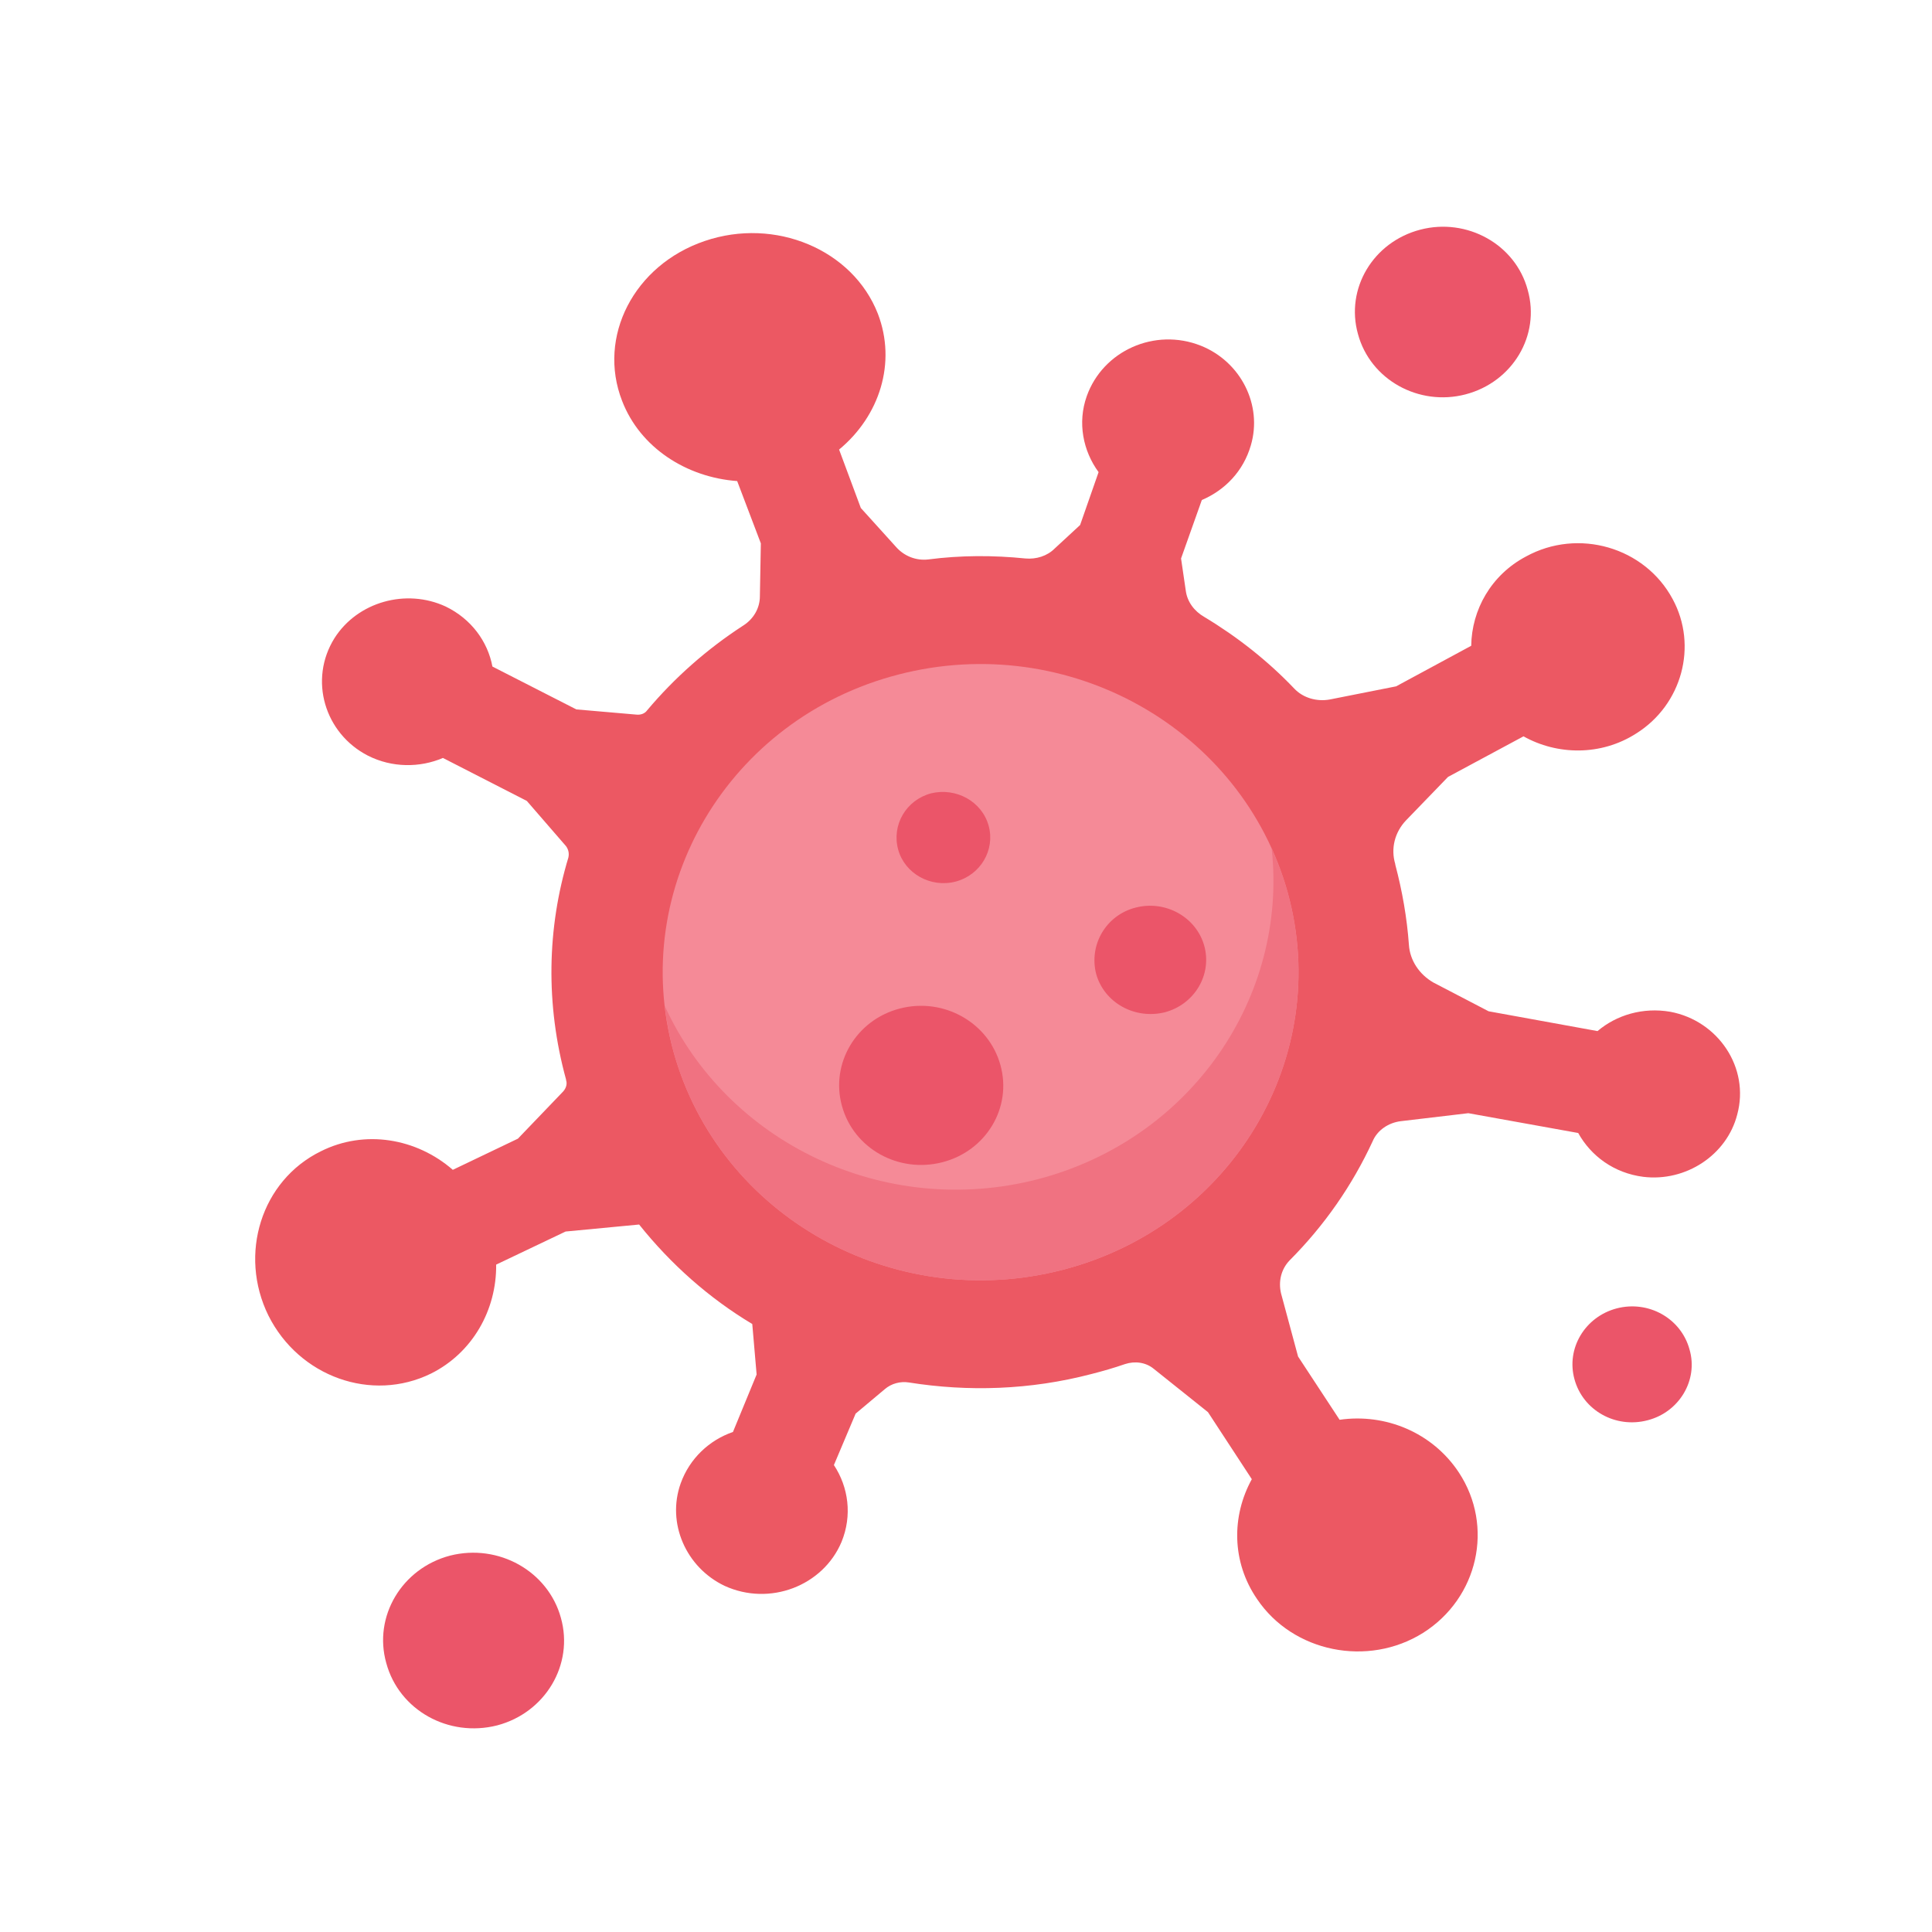<?xml version="1.0" encoding="UTF-8"?>
<svg xmlns="http://www.w3.org/2000/svg" xmlns:xlink="http://www.w3.org/1999/xlink" width="16px" height="16px" viewBox="0 0 16 16" version="1.1">
<g id="surface1">
<path style=" stroke:none;fill-rule:nonzero;fill:rgb(92.549%,34.51%,38.824%);fill-opacity:1;" d="M 5.836 1.996 C 6.418 1.797 7.062 2.066 7.27 2.598 C 7.426 3.004 7.285 3.445 6.949 3.723 L 7.129 4.207 L 7.422 4.531 C 7.488 4.605 7.586 4.645 7.688 4.633 C 7.957 4.598 8.227 4.598 8.492 4.625 C 8.582 4.633 8.672 4.605 8.734 4.543 L 8.945 4.348 L 9.098 3.91 C 8.969 3.734 8.922 3.5 9 3.281 C 9.133 2.906 9.562 2.711 9.945 2.863 C 10.277 2.996 10.457 3.355 10.359 3.688 C 10.297 3.902 10.145 4.059 9.953 4.141 L 9.781 4.625 L 9.82 4.891 C 9.832 4.984 9.891 5.062 9.973 5.109 C 10.246 5.273 10.5 5.473 10.719 5.703 C 10.793 5.781 10.906 5.812 11.012 5.793 L 11.562 5.684 L 12.184 5.348 C 12.188 5.051 12.348 4.762 12.637 4.609 C 13.07 4.371 13.621 4.531 13.852 4.961 C 14.062 5.348 13.93 5.836 13.551 6.074 C 13.258 6.262 12.895 6.254 12.617 6.098 L 11.992 6.434 L 11.645 6.793 C 11.551 6.891 11.516 7.027 11.555 7.156 C 11.555 7.156 11.555 7.16 11.555 7.16 C 11.613 7.379 11.652 7.602 11.668 7.824 C 11.676 7.953 11.754 8.07 11.871 8.137 L 12.328 8.375 L 13.23 8.539 C 13.387 8.406 13.605 8.34 13.832 8.379 C 14.23 8.453 14.492 8.844 14.387 9.23 C 14.301 9.566 13.961 9.789 13.609 9.746 C 13.367 9.715 13.176 9.574 13.07 9.383 L 12.16 9.219 L 11.602 9.285 C 11.5 9.297 11.406 9.359 11.367 9.453 C 11.199 9.816 10.969 10.148 10.68 10.438 C 10.609 10.512 10.586 10.613 10.609 10.711 L 10.75 11.234 L 11.094 11.758 C 11.473 11.703 11.863 11.863 12.082 12.195 C 12.375 12.641 12.242 13.234 11.785 13.523 C 11.328 13.809 10.707 13.684 10.41 13.242 C 10.199 12.934 10.199 12.555 10.367 12.25 L 10.004 11.695 L 9.555 11.336 C 9.488 11.281 9.398 11.27 9.316 11.297 C 9.227 11.328 9.133 11.355 9.039 11.379 C 8.531 11.512 8.016 11.527 7.527 11.449 C 7.457 11.438 7.383 11.457 7.328 11.504 L 7.086 11.707 L 6.906 12.133 C 7.027 12.316 7.059 12.551 6.969 12.77 C 6.816 13.133 6.375 13.305 6 13.133 C 5.68 12.98 5.52 12.613 5.637 12.285 C 5.711 12.078 5.875 11.926 6.07 11.859 L 6.266 11.383 L 6.23 10.965 C 5.871 10.75 5.555 10.469 5.293 10.141 L 4.684 10.199 L 4.109 10.473 C 4.113 10.848 3.914 11.203 3.57 11.375 C 3.078 11.617 2.477 11.402 2.223 10.895 C 1.973 10.387 2.164 9.777 2.656 9.535 C 3.02 9.352 3.449 9.426 3.75 9.688 L 4.289 9.43 L 4.664 9.039 C 4.688 9.012 4.699 8.977 4.688 8.945 L 4.688 8.941 C 4.516 8.316 4.531 7.684 4.707 7.102 C 4.715 7.066 4.707 7.035 4.688 7.008 L 4.363 6.633 L 3.668 6.277 C 3.477 6.359 3.246 6.359 3.047 6.258 C 2.688 6.074 2.555 5.629 2.77 5.285 C 2.961 4.984 3.363 4.871 3.691 5.023 C 3.902 5.125 4.039 5.312 4.078 5.52 L 4.773 5.875 L 5.27 5.918 C 5.305 5.922 5.34 5.91 5.359 5.883 C 5.586 5.613 5.855 5.375 6.156 5.18 C 6.242 5.125 6.293 5.035 6.293 4.938 L 6.301 4.5 L 6.105 3.984 C 5.684 3.953 5.301 3.707 5.152 3.32 C 4.945 2.789 5.25 2.195 5.836 1.996 Z M 5.836 1.996 "/>
<path style=" stroke:none;fill-rule:nonzero;fill:rgb(96.078%,54.118%,59.216%);fill-opacity:1;" d="M 10.664 7.391 C 10.285 6.031 8.844 5.223 7.441 5.586 C 6.035 5.949 5.203 7.352 5.578 8.711 C 5.957 10.074 7.398 10.879 8.801 10.516 C 10.207 10.152 11.039 8.75 10.664 7.391 Z M 10.664 7.391 "/>
<path style=" stroke:none;fill-rule:nonzero;fill:rgb(94.118%,44.706%,50.588%);fill-opacity:1;" d="M 8.594 9.766 C 7.32 10.094 6.02 9.461 5.504 8.328 C 5.52 8.457 5.543 8.582 5.578 8.711 C 5.957 10.074 7.398 10.879 8.801 10.516 C 10.207 10.152 11.039 8.75 10.664 7.391 C 10.629 7.262 10.582 7.141 10.531 7.023 C 10.668 8.254 9.867 9.434 8.594 9.766 Z M 8.594 9.766 "/>
<path style=" stroke:none;fill-rule:nonzero;fill:rgb(92.157%,33.333%,41.176%);fill-opacity:1;" d="M 4.645 13.398 C 4.539 13.012 4.129 12.781 3.727 12.883 C 3.328 12.988 3.09 13.387 3.199 13.773 C 3.305 14.164 3.715 14.391 4.117 14.289 C 4.516 14.184 4.754 13.785 4.645 13.398 Z M 4.645 13.398 "/>
<path style=" stroke:none;fill-rule:nonzero;fill:rgb(92.157%,33.333%,41.176%);fill-opacity:1;" d="M 13.992 11.176 C 13.922 10.918 13.652 10.766 13.387 10.836 C 13.125 10.906 12.969 11.168 13.039 11.422 C 13.109 11.68 13.379 11.832 13.645 11.762 C 13.906 11.695 14.066 11.43 13.992 11.176 Z M 13.992 11.176 "/>
<path style=" stroke:none;fill-rule:nonzero;fill:rgb(92.157%,33.333%,41.176%);fill-opacity:1;" d="M 12.652 2.402 C 12.551 2.023 12.148 1.801 11.762 1.902 C 11.371 2.004 11.141 2.391 11.246 2.766 C 11.348 3.145 11.75 3.367 12.137 3.266 C 12.527 3.164 12.758 2.777 12.652 2.402 Z M 12.652 2.402 "/>
<path style=" stroke:none;fill-rule:nonzero;fill:rgb(92.157%,33.333%,41.176%);fill-opacity:1;" d="M 8.285 8.82 C 8.188 8.469 7.816 8.258 7.453 8.352 C 7.09 8.445 6.875 8.809 6.973 9.16 C 7.07 9.512 7.441 9.719 7.805 9.625 C 8.168 9.531 8.383 9.172 8.285 8.82 Z M 8.285 8.82 "/>
<path style=" stroke:none;fill-rule:nonzero;fill:rgb(92.157%,33.333%,41.176%);fill-opacity:1;" d="M 9.973 7.832 C 9.906 7.594 9.652 7.453 9.406 7.516 C 9.16 7.578 9.016 7.824 9.078 8.066 C 9.145 8.305 9.398 8.445 9.648 8.383 C 9.895 8.316 10.039 8.07 9.973 7.832 Z M 9.973 7.832 "/>
<path style=" stroke:none;fill-rule:nonzero;fill:rgb(92.157%,33.333%,41.176%);fill-opacity:1;" d="M 8.188 6.84 C 8.133 6.637 7.918 6.52 7.711 6.57 C 7.504 6.625 7.383 6.832 7.438 7.035 C 7.492 7.234 7.707 7.355 7.914 7.301 C 8.121 7.246 8.242 7.039 8.188 6.84 Z M 8.188 6.84 "/>
</g>
</svg>
